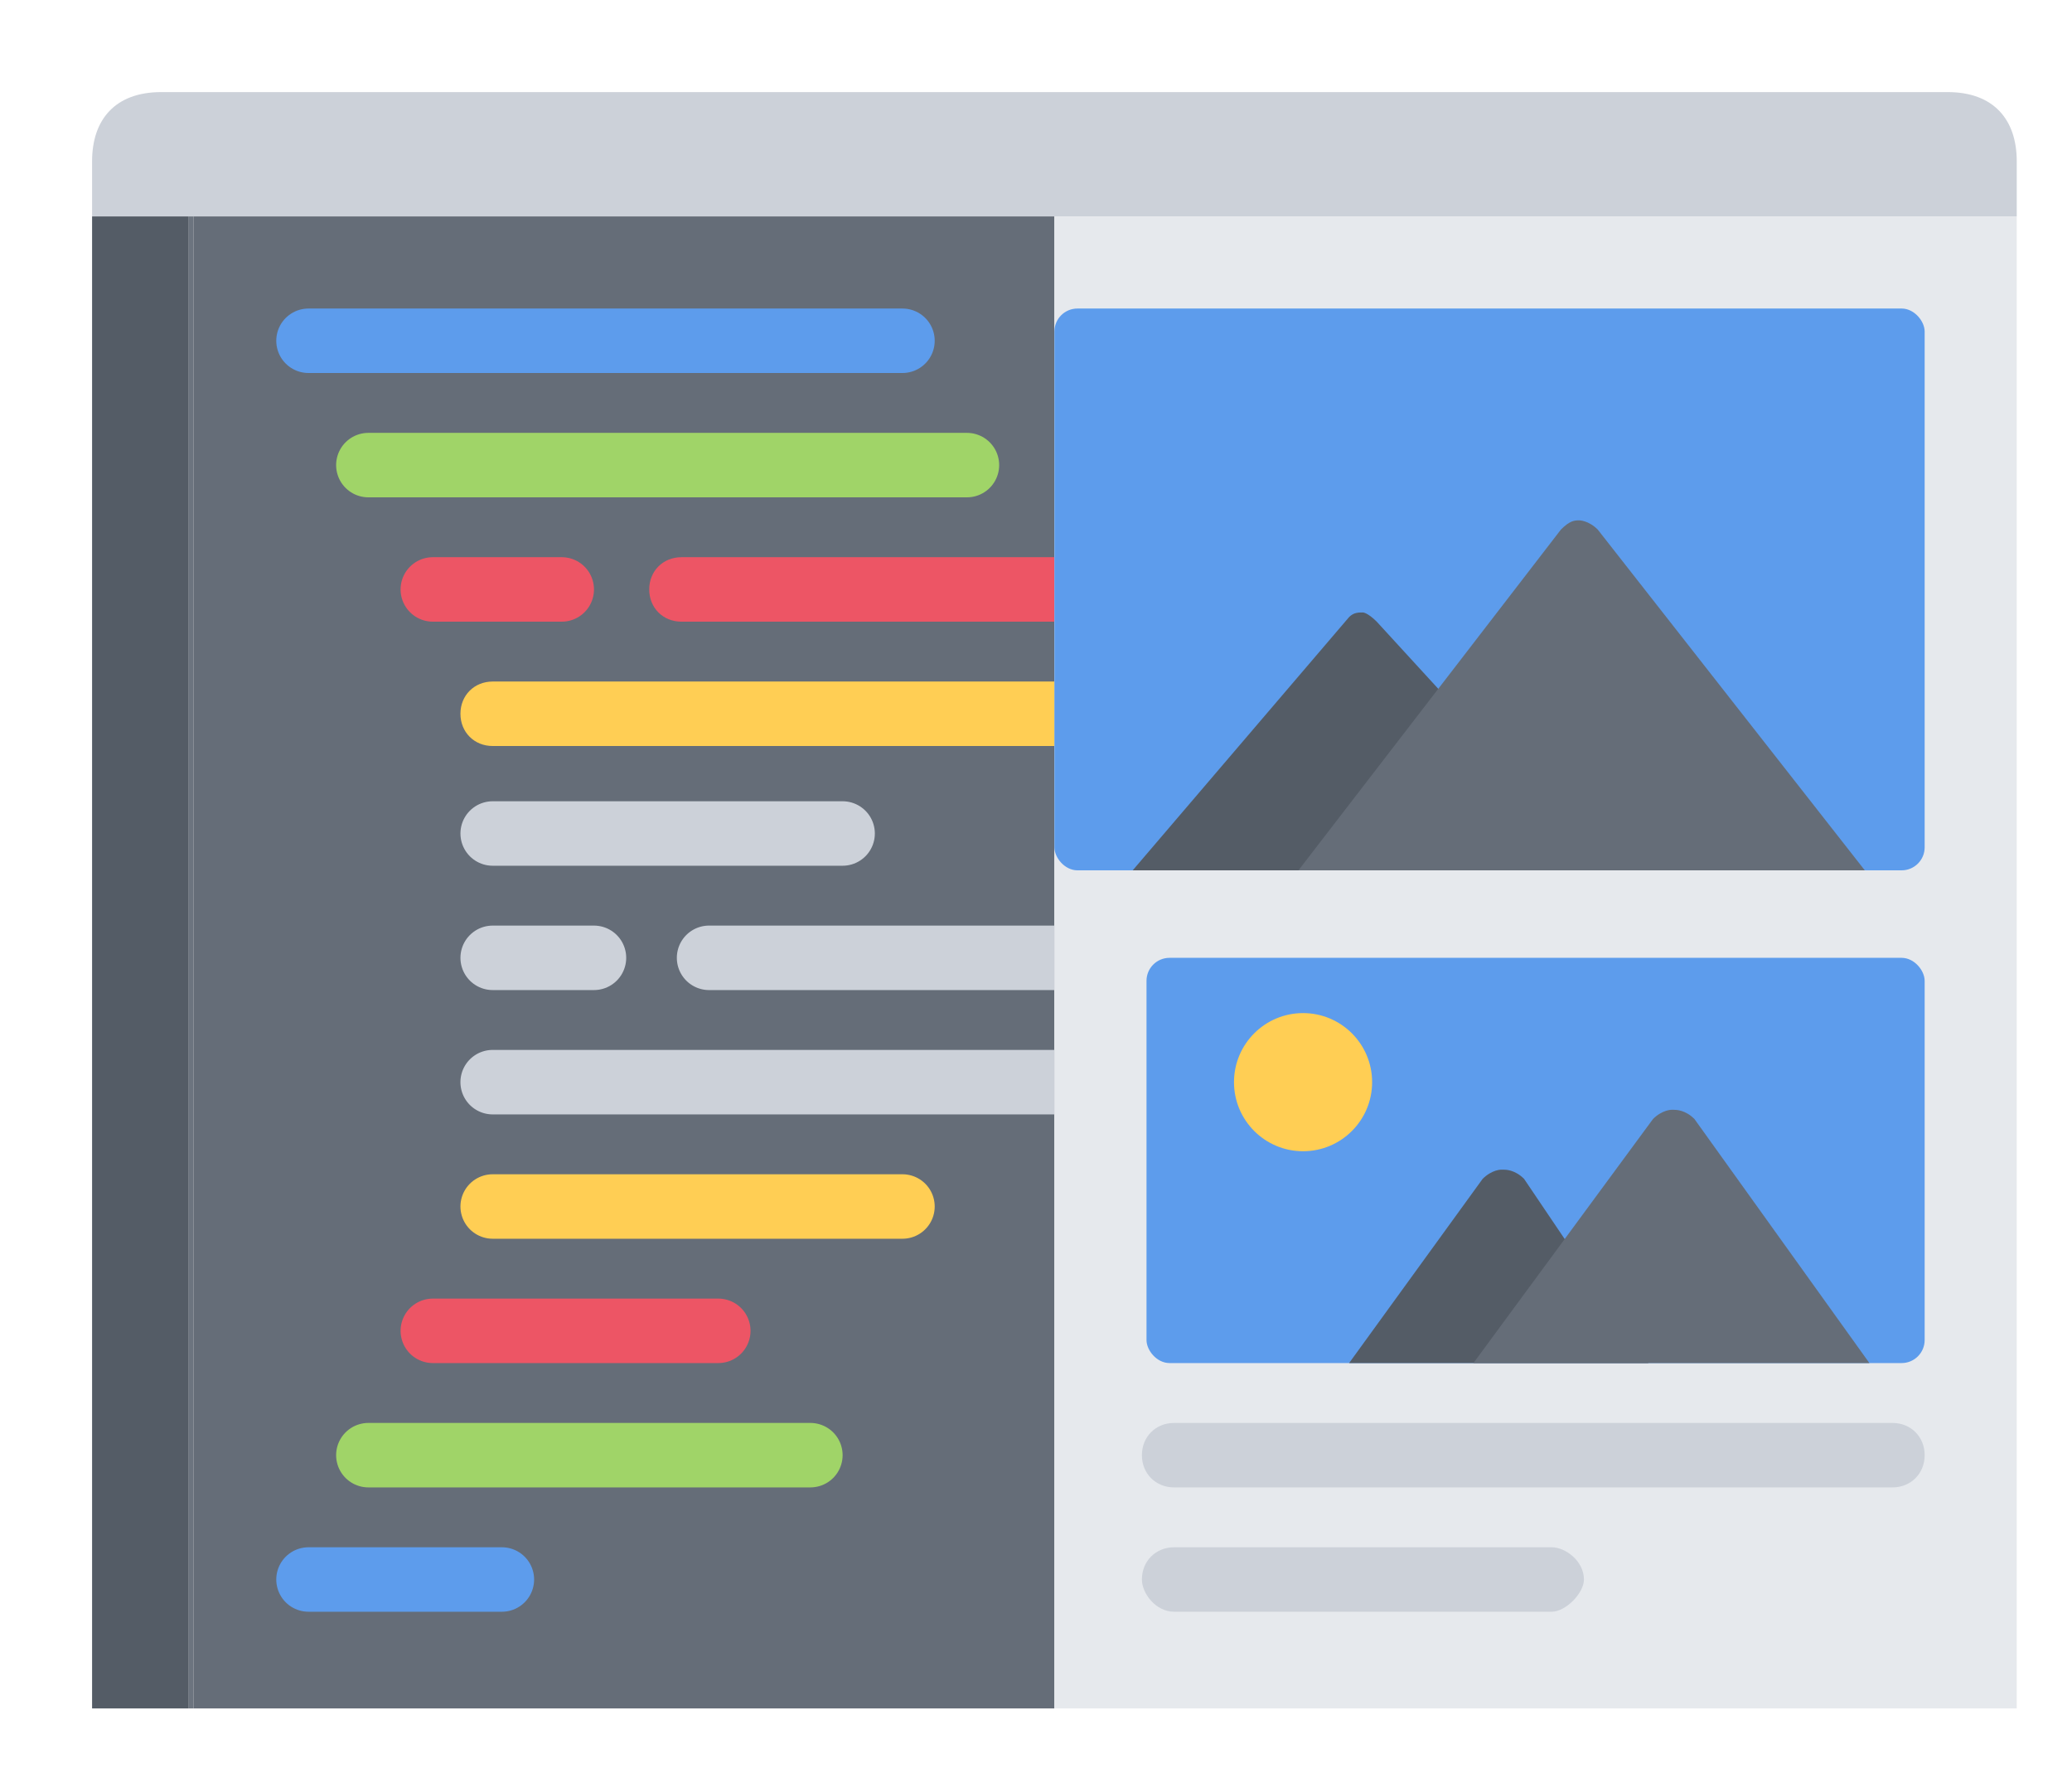 <svg width="450" height="385" xmlns="http://www.w3.org/2000/svg"><path d="M0 20h423c10 0 15 6 15 15v12H20V35c0-9 5-15 15-15z" fill="#CCD1D9"/><path fill="#545C66" d="M20 47h21v324H20z"/><path fill="#6C747F" d="M41 47h1v324h-1z"/><path fill="#656D78" d="M42 47h187v324H42z"/><path fill="#E6E9ED" d="M229 47h209v324H229z"/><path d="M67 74h129" stroke="#5D9CEC" stroke-width="14" stroke-linecap="round"/><path d="M80 101h130" stroke="#A0D468" stroke-width="14" stroke-linecap="round"/><path d="M94 128h28" stroke="#ED5565" stroke-width="14" stroke-linecap="round"/><path d="M148 121c-4 0-7 3-7 7s3 7 7 7v-14m0 14h81v-14h-81v14" fill="#ED5565"/><path d="M107 148c-4 0-7 3-7 7s3 7 7 7v-14m0 14h122v-14H107v14" fill="#FFCE54"/><path d="M107 181h76m-76 27h22" stroke="#CCD1D9" stroke-width="14" stroke-linecap="round"/><path d="M154 201a7 7 0 100 14v-14zm0 14h75v-14h-75v14zm-47 13a7 7 0 100 14v-14zm0 14h122v-14H107v14z" fill="#CCD1D9"/><path d="M107 262h89" stroke="#FFCE54" stroke-width="14" stroke-linecap="round"/><path d="M94 289h62" stroke="#ED5565" stroke-width="14" stroke-linecap="round"/><path d="M80 316h96" stroke="#A0D468" stroke-width="14" stroke-linecap="round"/><path d="M67 343h42" stroke="#5D9CEC" stroke-width="14" stroke-linecap="round"/><rect x="229" y="67" width="189" height="122" rx="5" fill="#5D9CEC"/><rect x="249" y="208" width="169" height="88" rx="5" fill="#5D9CEC"/><path d="M296 133s1 0 3 2l49.5 54H246l47-55c1-1 2-1 3-1" fill="#545C66"/><path d="M343 113s2 0 4 2l58 74H282l57-74c2-2 3-2 4-2" fill="#656D78"/><path d="M326.5 254c.5 0 2.5 0 4.5 2l27 40h-65l29-40c2-2 4-2 4-2" fill="#545C66"/><path d="M363.5 241c.5 0 2.5 0 4.5 2l38 53h-86l39-53c2-2 4-2 4-2" fill="#656D78"/><circle cx="283" cy="235" r="15" fill="#FFCE54"/><path d="M255 309c-4 0-7 3-7 7s3 7 7 7v-14m156 14c4 0 7-3 7-7s-3-7-7-7v14m-156 0h156v-14H255v14m0 13c-4 0-7 3-7 7 0 3 3 7 7 7v-14m82 14c3 0 7-4 7-7 0-4-4-7-7-7v14m-82 0h82v-14h-82v14" fill="#CCD1D9"/></svg>